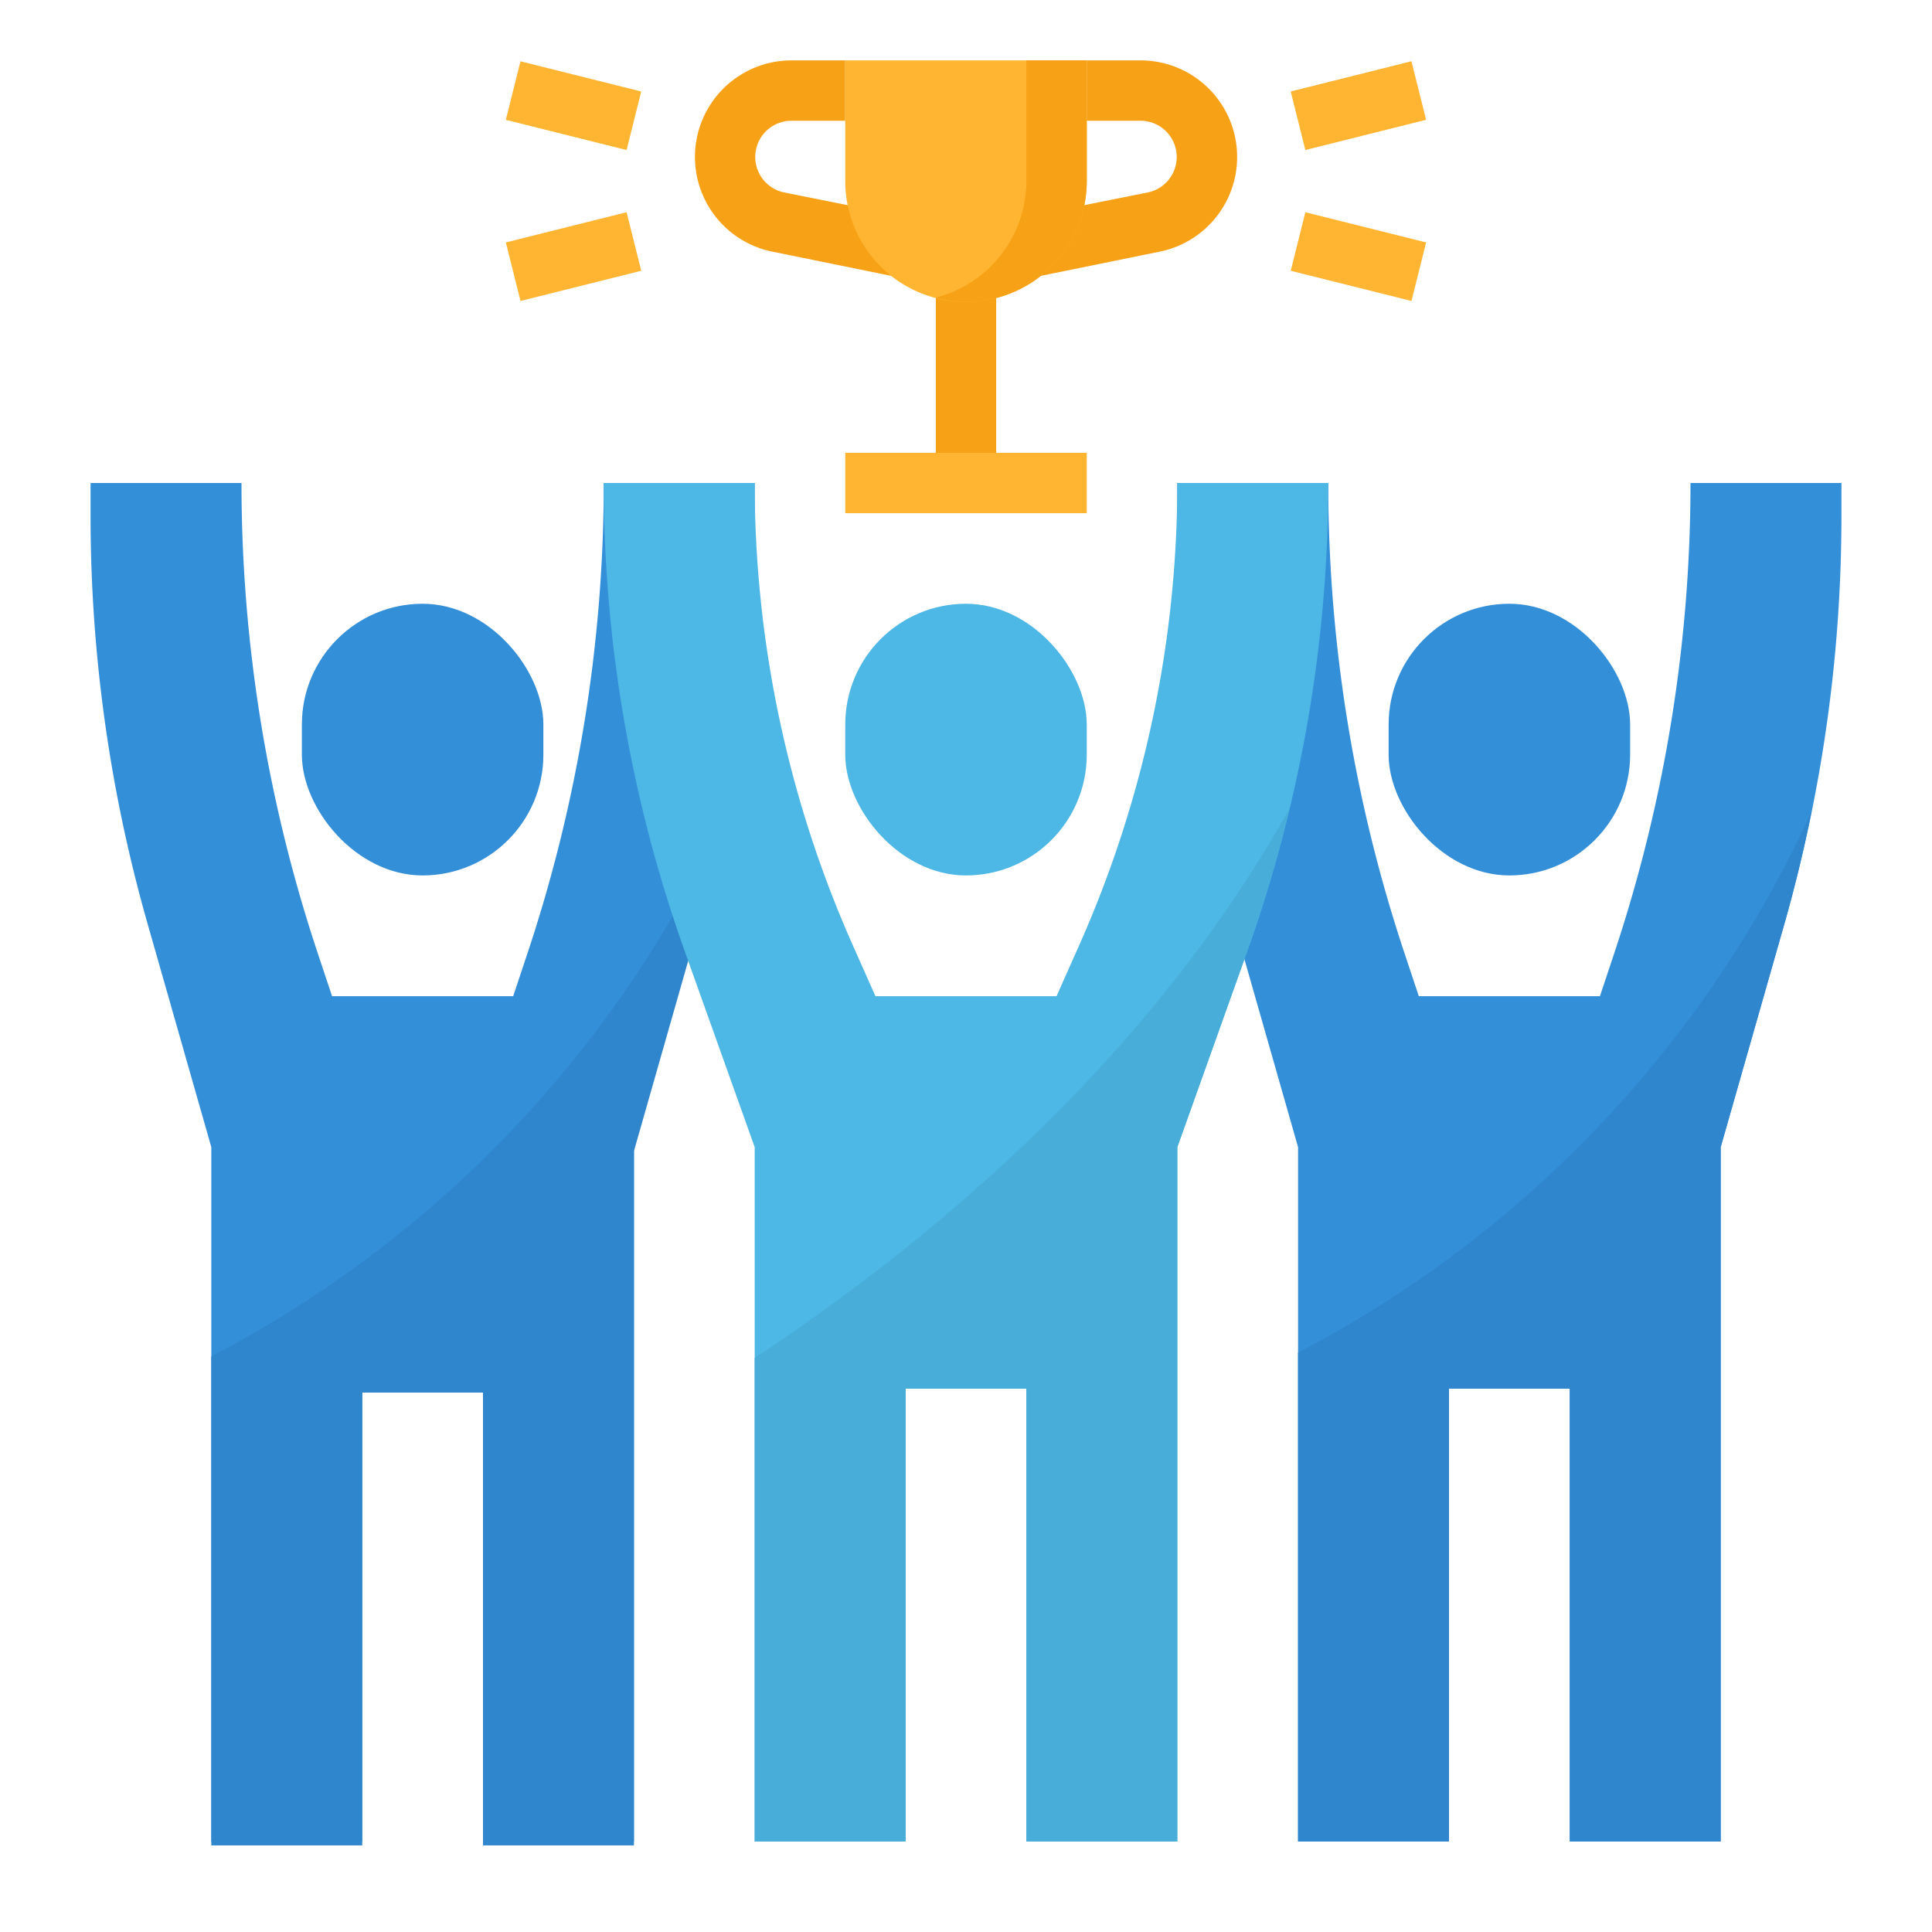 <svg xmlns="http://www.w3.org/2000/svg" viewBox="0 0 64 64"><title>teamwork-collaboration-coordination-business</title><g id="flat"><path d="M20,16h0a49.279,49.279,0,0,1-2.53,15.589L17,33H11l-.47-1.411A49.279,49.279,0,0,1,8,16H3v1.1A49.28,49.28,0,0,0,4.9,30.639L7,38V61h5V46h4V61h5V38l2.1-7.361A49.28,49.28,0,0,0,25,17.1V16Z" style="fill:#348fd9"/><rect x="10" y="20" width="8" height="9" rx="4" ry="4" style="fill:#348fd9"/><path d="M7,44.931v16.2h5v-15h4v15h5v-23l2.1-7.362c.355-1.243.656-2.5.912-3.765A38.017,38.017,0,0,1,7,44.931Z" style="fill:#3086cd"/><path d="M56,16h0a49.279,49.279,0,0,1-2.53,15.589L53,33H47l-.47-1.411A49.279,49.279,0,0,1,44,16H39v1.1a49.28,49.28,0,0,0,1.9,13.543L43,38V61h5V46h4V61h5V38l2.1-7.361A49.28,49.28,0,0,0,61,17.1V16Z" style="fill:#348fd9"/><rect x="46" y="20" width="8" height="9" rx="4" ry="4" style="fill:#348fd9"/><path d="M43,44.805V61h5V46h4V61h5V38l2.1-7.361c.355-1.244.656-2.5.912-3.766A38.02,38.02,0,0,1,43,44.805Z" style="fill:#3086cd"/><path d="M39,16h0a37.7,37.7,0,0,1-3.249,15.31L35,33H29l-.751-1.69A37.7,37.7,0,0,1,25,16H20a46.177,46.177,0,0,0,2.691,15.534L25,38V61h5V46h4V61h5V38l2.309-6.466A46.177,46.177,0,0,0,44,16H39Z" style="fill:#4db7e5"/><rect x="28" y="20" width="8" height="9" rx="4" ry="4" style="fill:#4db7e5"/><rect x="31" y="9" width="2" height="7" style="fill:#f7a116"/><rect x="28" y="15" width="8" height="2" style="fill:#ffb531"/><path d="M30.375,9.312l-4.8-.978A3.2,3.2,0,0,1,26.2,2H28V4H26.2a1.2,1.2,0,0,0-.234,2.373L29.2,7.02Z" style="fill:#f7a116"/><path d="M33.312,9.375,34.8,7.02l3.233-.647A1.2,1.2,0,0,0,37.8,4H36V2h1.8a3.2,3.2,0,0,1,.628,6.334Z" style="fill:#f7a116"/><path d="M28,2h8a0,0,0,0,1,0,0V6a4,4,0,0,1-4,4h0a4,4,0,0,1-4-4V2a0,0,0,0,1,0,0Z" style="fill:#ffb531"/><path d="M34,2V6a3.991,3.991,0,0,1-3,3.858A3.94,3.94,0,0,0,32,10a4,4,0,0,0,4-4V2Z" style="fill:#f7a116"/><rect x="18" y="1.438" width="1.999" height="4.123" transform="translate(10.996 21.084) rotate(-75.964)" style="fill:#ffb531"/><rect x="16.938" y="7.5" width="4.123" height="1.999" transform="translate(-1.495 4.867) rotate(-14.05)" style="fill:#ffb531"/><rect x="42.938" y="2.5" width="4.123" height="1.999" transform="translate(0.496 11.029) rotate(-14.05)" style="fill:#ffb531"/><rect x="44" y="6.438" width="1.999" height="4.123" transform="translate(25.84 50.095) rotate(-75.964)" style="fill:#ffb531"/><path d="M25,44.984V61h5V46h4V61h5V38l2.309-6.466a46.283,46.283,0,0,0,1.4-4.736C38.06,35.12,30.788,41.157,25,44.984Z" style="fill:#48add9"/></g></svg>